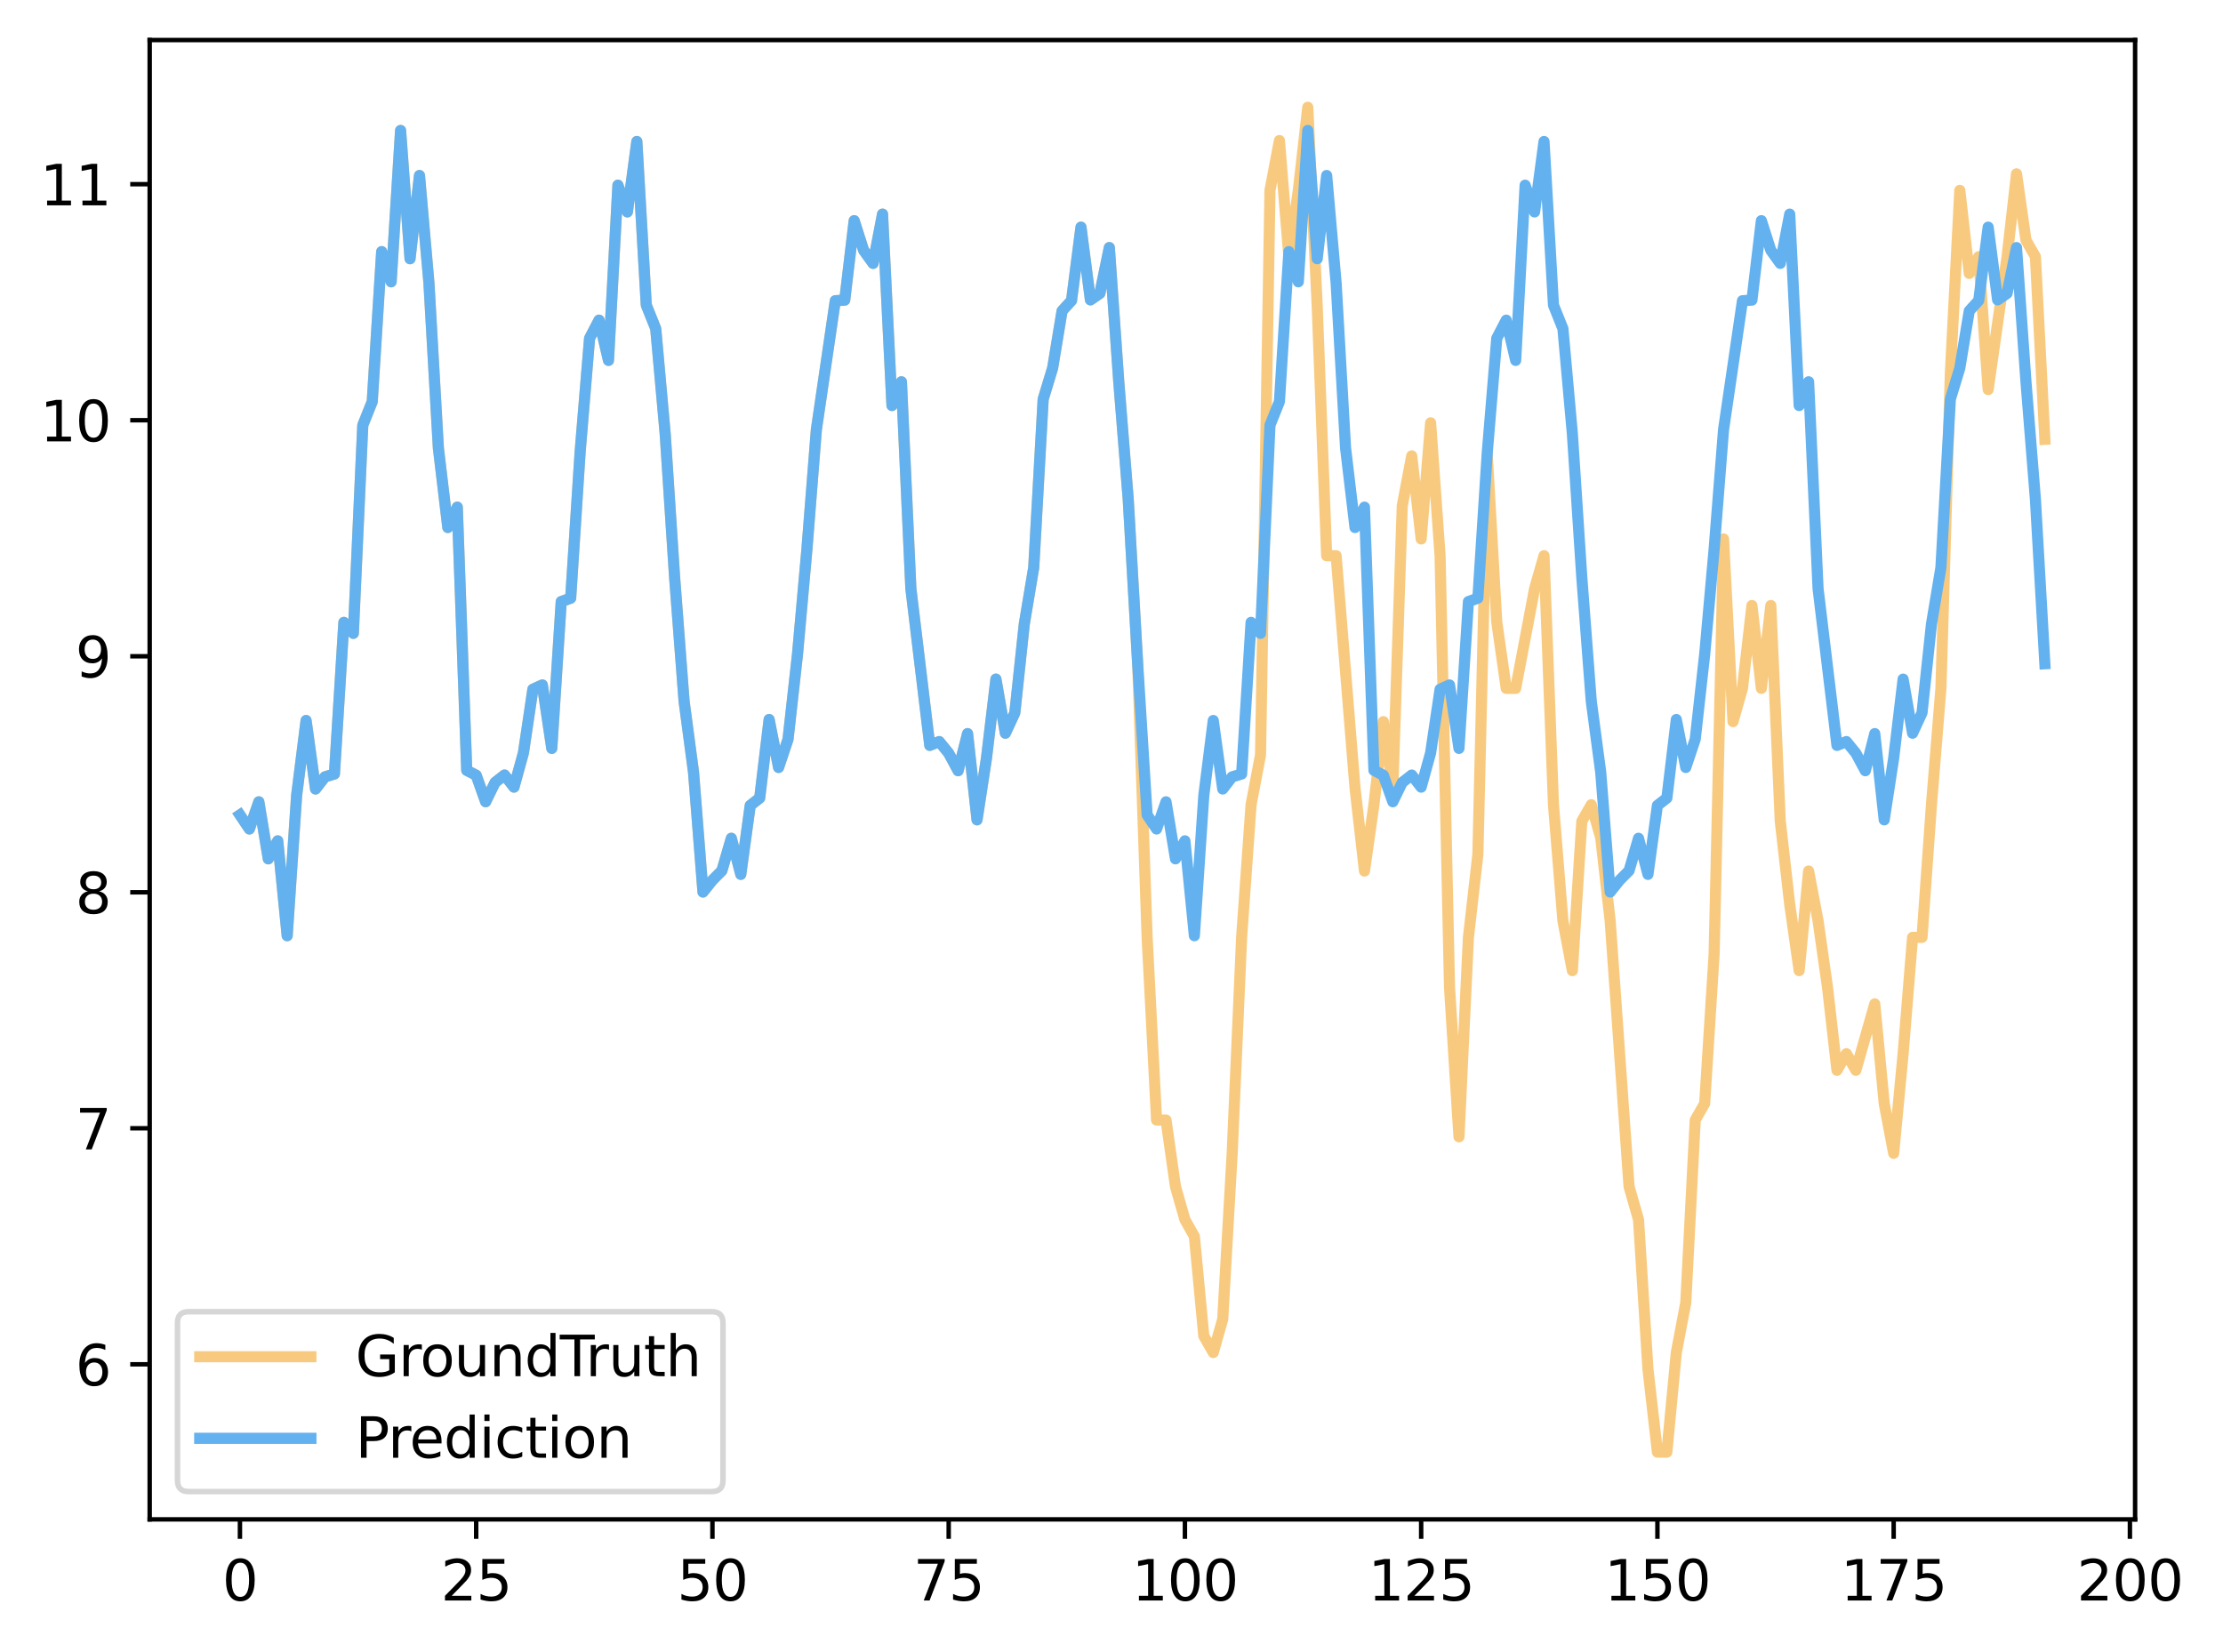 <?xml version="1.0" encoding="utf-8" standalone="no"?>
<!DOCTYPE svg PUBLIC "-//W3C//DTD SVG 1.1//EN"
  "http://www.w3.org/Graphics/SVG/1.1/DTD/svg11.dtd">
<svg xmlns:xlink="http://www.w3.org/1999/xlink" width="399.854pt" height="297.19pt" viewBox="0 0 399.854 297.19" xmlns="http://www.w3.org/2000/svg" version="1.1">
 <defs>
  <style type="text/css">*{stroke-linejoin: round; stroke-linecap: butt}</style>
 </defs>
 <g id="figure_1">
  <g id="patch_1">
   <path d="M 0 297.19 
L 399.854 297.19 
L 399.854 0 
L 0 0 
z
" style="fill: #ffffff"/>
  </g>
  <g id="axes_1">
   <g id="patch_2">
    <path d="M 26.925 273.312 
L 384.045 273.312 
L 384.045 7.2 
L 26.925 7.2 
z
" style="fill: #ffffff"/>
   </g>
   <g id="matplotlib.axis_1">
    <g id="xtick_1">
     <g id="line2d_1">
      <defs>
       <path id="m938aefdf8a" d="M 0 0 
L 0 3.5 
" style="stroke: #000000; stroke-width: 0.8"/>
      </defs>
      <g>
       <use xlink:href="#m938aefdf8a" x="43.158" y="273.312" style="stroke: #000000; stroke-width: 0.8"/>
      </g>
     </g>
     <g id="text_1">
      <!-- 0 -->
      <g transform="translate(39.976 287.91) scale(0.1 -0.1)">
       <defs>
        <path id="DejaVuSans-30" d="M 2034 4250 
Q 1547 4250 1301 3770 
Q 1056 3291 1056 2328 
Q 1056 1369 1301 889 
Q 1547 409 2034 409 
Q 2525 409 2770 889 
Q 3016 1369 3016 2328 
Q 3016 3291 2770 3770 
Q 2525 4250 2034 4250 
z
M 2034 4750 
Q 2819 4750 3233 4129 
Q 3647 3509 3647 2328 
Q 3647 1150 3233 529 
Q 2819 -91 2034 -91 
Q 1250 -91 836 529 
Q 422 1150 422 2328 
Q 422 3509 836 4129 
Q 1250 4750 2034 4750 
z
" transform="scale(0.016)"/>
       </defs>
       <use xlink:href="#DejaVuSans-30"/>
      </g>
     </g>
    </g>
    <g id="xtick_2">
     <g id="line2d_2">
      <g>
       <use xlink:href="#m938aefdf8a" x="85.652" y="273.312" style="stroke: #000000; stroke-width: 0.8"/>
      </g>
     </g>
     <g id="text_2">
      <!-- 25 -->
      <g transform="translate(79.289 287.91) scale(0.1 -0.1)">
       <defs>
        <path id="DejaVuSans-32" d="M 1228 531 
L 3431 531 
L 3431 0 
L 469 0 
L 469 531 
Q 828 903 1448 1529 
Q 2069 2156 2228 2338 
Q 2531 2678 2651 2914 
Q 2772 3150 2772 3378 
Q 2772 3750 2511 3984 
Q 2250 4219 1831 4219 
Q 1534 4219 1204 4116 
Q 875 4013 500 3803 
L 500 4441 
Q 881 4594 1212 4672 
Q 1544 4750 1819 4750 
Q 2544 4750 2975 4387 
Q 3406 4025 3406 3419 
Q 3406 3131 3298 2873 
Q 3191 2616 2906 2266 
Q 2828 2175 2409 1742 
Q 1991 1309 1228 531 
z
" transform="scale(0.016)"/>
        <path id="DejaVuSans-35" d="M 691 4666 
L 3169 4666 
L 3169 4134 
L 1269 4134 
L 1269 2991 
Q 1406 3038 1543 3061 
Q 1681 3084 1819 3084 
Q 2600 3084 3056 2656 
Q 3513 2228 3513 1497 
Q 3513 744 3044 326 
Q 2575 -91 1722 -91 
Q 1428 -91 1123 -41 
Q 819 9 494 109 
L 494 744 
Q 775 591 1075 516 
Q 1375 441 1709 441 
Q 2250 441 2565 725 
Q 2881 1009 2881 1497 
Q 2881 1984 2565 2268 
Q 2250 2553 1709 2553 
Q 1456 2553 1204 2497 
Q 953 2441 691 2322 
L 691 4666 
z
" transform="scale(0.016)"/>
       </defs>
       <use xlink:href="#DejaVuSans-32"/>
       <use xlink:href="#DejaVuSans-35" x="63.623"/>
      </g>
     </g>
    </g>
    <g id="xtick_3">
     <g id="line2d_3">
      <g>
       <use xlink:href="#m938aefdf8a" x="128.146" y="273.312" style="stroke: #000000; stroke-width: 0.8"/>
      </g>
     </g>
     <g id="text_3">
      <!-- 50 -->
      <g transform="translate(121.783 287.91) scale(0.1 -0.1)">
       <use xlink:href="#DejaVuSans-35"/>
       <use xlink:href="#DejaVuSans-30" x="63.623"/>
      </g>
     </g>
    </g>
    <g id="xtick_4">
     <g id="line2d_4">
      <g>
       <use xlink:href="#m938aefdf8a" x="170.64" y="273.312" style="stroke: #000000; stroke-width: 0.8"/>
      </g>
     </g>
     <g id="text_4">
      <!-- 75 -->
      <g transform="translate(164.277 287.91) scale(0.1 -0.1)">
       <defs>
        <path id="DejaVuSans-37" d="M 525 4666 
L 3525 4666 
L 3525 4397 
L 1831 0 
L 1172 0 
L 2766 4134 
L 525 4134 
L 525 4666 
z
" transform="scale(0.016)"/>
       </defs>
       <use xlink:href="#DejaVuSans-37"/>
       <use xlink:href="#DejaVuSans-35" x="63.623"/>
      </g>
     </g>
    </g>
    <g id="xtick_5">
     <g id="line2d_5">
      <g>
       <use xlink:href="#m938aefdf8a" x="213.134" y="273.312" style="stroke: #000000; stroke-width: 0.8"/>
      </g>
     </g>
     <g id="text_5">
      <!-- 100 -->
      <g transform="translate(203.59 287.91) scale(0.1 -0.1)">
       <defs>
        <path id="DejaVuSans-31" d="M 794 531 
L 1825 531 
L 1825 4091 
L 703 3866 
L 703 4441 
L 1819 4666 
L 2450 4666 
L 2450 531 
L 3481 531 
L 3481 0 
L 794 0 
L 794 531 
z
" transform="scale(0.016)"/>
       </defs>
       <use xlink:href="#DejaVuSans-31"/>
       <use xlink:href="#DejaVuSans-30" x="63.623"/>
       <use xlink:href="#DejaVuSans-30" x="127.246"/>
      </g>
     </g>
    </g>
    <g id="xtick_6">
     <g id="line2d_6">
      <g>
       <use xlink:href="#m938aefdf8a" x="255.628" y="273.312" style="stroke: #000000; stroke-width: 0.8"/>
      </g>
     </g>
     <g id="text_6">
      <!-- 125 -->
      <g transform="translate(246.084 287.91) scale(0.1 -0.1)">
       <use xlink:href="#DejaVuSans-31"/>
       <use xlink:href="#DejaVuSans-32" x="63.623"/>
       <use xlink:href="#DejaVuSans-35" x="127.246"/>
      </g>
     </g>
    </g>
    <g id="xtick_7">
     <g id="line2d_7">
      <g>
       <use xlink:href="#m938aefdf8a" x="298.122" y="273.312" style="stroke: #000000; stroke-width: 0.8"/>
      </g>
     </g>
     <g id="text_7">
      <!-- 150 -->
      <g transform="translate(288.578 287.91) scale(0.1 -0.1)">
       <use xlink:href="#DejaVuSans-31"/>
       <use xlink:href="#DejaVuSans-35" x="63.623"/>
       <use xlink:href="#DejaVuSans-30" x="127.246"/>
      </g>
     </g>
    </g>
    <g id="xtick_8">
     <g id="line2d_8">
      <g>
       <use xlink:href="#m938aefdf8a" x="340.616" y="273.312" style="stroke: #000000; stroke-width: 0.8"/>
      </g>
     </g>
     <g id="text_8">
      <!-- 175 -->
      <g transform="translate(331.072 287.91) scale(0.1 -0.1)">
       <use xlink:href="#DejaVuSans-31"/>
       <use xlink:href="#DejaVuSans-37" x="63.623"/>
       <use xlink:href="#DejaVuSans-35" x="127.246"/>
      </g>
     </g>
    </g>
    <g id="xtick_9">
     <g id="line2d_9">
      <g>
       <use xlink:href="#m938aefdf8a" x="383.11" y="273.312" style="stroke: #000000; stroke-width: 0.8"/>
      </g>
     </g>
     <g id="text_9">
      <!-- 200 -->
      <g transform="translate(373.566 287.91) scale(0.1 -0.1)">
       <use xlink:href="#DejaVuSans-32"/>
       <use xlink:href="#DejaVuSans-30" x="63.623"/>
       <use xlink:href="#DejaVuSans-30" x="127.246"/>
      </g>
     </g>
    </g>
   </g>
   <g id="matplotlib.axis_2">
    <g id="ytick_1">
     <g id="line2d_10">
      <defs>
       <path id="m3962213330" d="M 0 0 
L -3.5 0 
" style="stroke: #000000; stroke-width: 0.8"/>
      </defs>
      <g>
       <use xlink:href="#m3962213330" x="26.925" y="245.422" style="stroke: #000000; stroke-width: 0.8"/>
      </g>
     </g>
     <g id="text_10">
      <!-- 6 -->
      <g transform="translate(13.562 249.221) scale(0.1 -0.1)">
       <defs>
        <path id="DejaVuSans-36" d="M 2113 2584 
Q 1688 2584 1439 2293 
Q 1191 2003 1191 1497 
Q 1191 994 1439 701 
Q 1688 409 2113 409 
Q 2538 409 2786 701 
Q 3034 994 3034 1497 
Q 3034 2003 2786 2293 
Q 2538 2584 2113 2584 
z
M 3366 4563 
L 3366 3988 
Q 3128 4100 2886 4159 
Q 2644 4219 2406 4219 
Q 1781 4219 1451 3797 
Q 1122 3375 1075 2522 
Q 1259 2794 1537 2939 
Q 1816 3084 2150 3084 
Q 2853 3084 3261 2657 
Q 3669 2231 3669 1497 
Q 3669 778 3244 343 
Q 2819 -91 2113 -91 
Q 1303 -91 875 529 
Q 447 1150 447 2328 
Q 447 3434 972 4092 
Q 1497 4750 2381 4750 
Q 2619 4750 2861 4703 
Q 3103 4656 3366 4563 
z
" transform="scale(0.016)"/>
       </defs>
       <use xlink:href="#DejaVuSans-36"/>
      </g>
     </g>
    </g>
    <g id="ytick_2">
     <g id="line2d_11">
      <g>
       <use xlink:href="#m3962213330" x="26.925" y="202.965" style="stroke: #000000; stroke-width: 0.8"/>
      </g>
     </g>
     <g id="text_11">
      <!-- 7 -->
      <g transform="translate(13.562 206.764) scale(0.1 -0.1)">
       <use xlink:href="#DejaVuSans-37"/>
      </g>
     </g>
    </g>
    <g id="ytick_3">
     <g id="line2d_12">
      <g>
       <use xlink:href="#m3962213330" x="26.925" y="160.508" style="stroke: #000000; stroke-width: 0.8"/>
      </g>
     </g>
     <g id="text_12">
      <!-- 8 -->
      <g transform="translate(13.562 164.307) scale(0.1 -0.1)">
       <defs>
        <path id="DejaVuSans-38" d="M 2034 2216 
Q 1584 2216 1326 1975 
Q 1069 1734 1069 1313 
Q 1069 891 1326 650 
Q 1584 409 2034 409 
Q 2484 409 2743 651 
Q 3003 894 3003 1313 
Q 3003 1734 2745 1975 
Q 2488 2216 2034 2216 
z
M 1403 2484 
Q 997 2584 770 2862 
Q 544 3141 544 3541 
Q 544 4100 942 4425 
Q 1341 4750 2034 4750 
Q 2731 4750 3128 4425 
Q 3525 4100 3525 3541 
Q 3525 3141 3298 2862 
Q 3072 2584 2669 2484 
Q 3125 2378 3379 2068 
Q 3634 1759 3634 1313 
Q 3634 634 3220 271 
Q 2806 -91 2034 -91 
Q 1263 -91 848 271 
Q 434 634 434 1313 
Q 434 1759 690 2068 
Q 947 2378 1403 2484 
z
M 1172 3481 
Q 1172 3119 1398 2916 
Q 1625 2713 2034 2713 
Q 2441 2713 2670 2916 
Q 2900 3119 2900 3481 
Q 2900 3844 2670 4047 
Q 2441 4250 2034 4250 
Q 1625 4250 1398 4047 
Q 1172 3844 1172 3481 
z
" transform="scale(0.016)"/>
       </defs>
       <use xlink:href="#DejaVuSans-38"/>
      </g>
     </g>
    </g>
    <g id="ytick_4">
     <g id="line2d_13">
      <g>
       <use xlink:href="#m3962213330" x="26.925" y="118.051" style="stroke: #000000; stroke-width: 0.8"/>
      </g>
     </g>
     <g id="text_13">
      <!-- 9 -->
      <g transform="translate(13.562 121.85) scale(0.1 -0.1)">
       <defs>
        <path id="DejaVuSans-39" d="M 703 97 
L 703 672 
Q 941 559 1184 500 
Q 1428 441 1663 441 
Q 2288 441 2617 861 
Q 2947 1281 2994 2138 
Q 2813 1869 2534 1725 
Q 2256 1581 1919 1581 
Q 1219 1581 811 2004 
Q 403 2428 403 3163 
Q 403 3881 828 4315 
Q 1253 4750 1959 4750 
Q 2769 4750 3195 4129 
Q 3622 3509 3622 2328 
Q 3622 1225 3098 567 
Q 2575 -91 1691 -91 
Q 1453 -91 1209 -44 
Q 966 3 703 97 
z
M 1959 2075 
Q 2384 2075 2632 2365 
Q 2881 2656 2881 3163 
Q 2881 3666 2632 3958 
Q 2384 4250 1959 4250 
Q 1534 4250 1286 3958 
Q 1038 3666 1038 3163 
Q 1038 2656 1286 2365 
Q 1534 2075 1959 2075 
z
" transform="scale(0.016)"/>
       </defs>
       <use xlink:href="#DejaVuSans-39"/>
      </g>
     </g>
    </g>
    <g id="ytick_5">
     <g id="line2d_14">
      <g>
       <use xlink:href="#m3962213330" x="26.925" y="75.594" style="stroke: #000000; stroke-width: 0.8"/>
      </g>
     </g>
     <g id="text_14">
      <!-- 10 -->
      <g transform="translate(7.2 79.393) scale(0.1 -0.1)">
       <use xlink:href="#DejaVuSans-31"/>
       <use xlink:href="#DejaVuSans-30" x="63.623"/>
      </g>
     </g>
    </g>
    <g id="ytick_6">
     <g id="line2d_15">
      <g>
       <use xlink:href="#m3962213330" x="26.925" y="33.137" style="stroke: #000000; stroke-width: 0.8"/>
      </g>
     </g>
     <g id="text_15">
      <!-- 11 -->
      <g transform="translate(7.2 36.936) scale(0.1 -0.1)">
       <use xlink:href="#DejaVuSans-31"/>
       <use xlink:href="#DejaVuSans-31" x="63.623"/>
      </g>
     </g>
    </g>
   </g>
   <g id="line2d_16">
    <path d="M 43.158 146.593 
L 44.857 149.123 
L 46.557 144.233 
L 48.257 154.497 
L 49.957 151.253 
L 51.657 168.324 
L 53.356 143.07 
L 55.056 129.605 
L 56.756 141.933 
L 58.456 139.739 
L 60.155 139.231 
L 61.855 111.955 
L 63.555 113.935 
L 65.255 76.488 
L 66.954 72.245 
L 68.654 45.259 
L 70.354 50.693 
L 72.054 23.467 
L 73.753 46.543 
L 75.453 31.567 
L 77.153 50.901 
L 78.853 80.613 
L 80.552 94.895 
L 82.252 91.225 
L 83.952 138.573 
L 85.652 139.452 
L 87.352 144.226 
L 89.051 140.749 
L 90.751 139.417 
L 92.451 141.596 
L 94.151 135.426 
L 95.85 123.989 
L 97.55 123.21 
L 99.25 134.626 
L 100.95 108.215 
L 102.649 107.599 
L 104.349 81.289 
L 106.049 60.853 
L 107.749 57.589 
L 109.448 64.832 
L 111.148 33.312 
L 112.848 38.123 
L 114.548 25.448 
L 116.247 54.883 
L 117.947 59.122 
L 119.647 78.026 
L 121.347 103.903 
L 123.047 126.137 
L 124.746 138.908 
L 126.446 160.467 
L 128.146 158.335 
L 129.846 156.622 
L 131.545 150.792 
L 133.245 157.289 
L 134.945 144.885 
L 136.645 143.563 
L 138.344 129.427 
L 140.044 138.058 
L 141.744 132.985 
L 143.444 117.749 
L 145.143 98.793 
L 146.843 77.276 
L 150.243 54.095 
L 151.942 53.987 
L 153.642 39.693 
L 155.342 45.029 
L 157.042 47.382 
L 158.742 38.514 
L 160.441 72.951 
L 162.141 68.675 
L 163.841 105.893 
L 167.24 134.087 
L 168.94 133.398 
L 170.64 135.492 
L 172.34 138.645 
L 174.039 131.964 
L 175.739 147.478 
L 177.439 136.39 
L 179.139 122.163 
L 180.838 131.896 
L 182.538 128.233 
L 184.238 112.267 
L 185.938 102.097 
L 187.637 71.81 
L 189.337 66.214 
L 191.037 55.928 
L 192.737 54.06 
L 194.437 40.859 
L 196.136 53.945 
L 197.836 52.776 
L 199.536 44.532 
L 201.236 68.694 
L 202.935 89.82 
L 204.635 119.403 
L 206.335 168.617 
L 208.035 201.479 
L 209.734 201.479 
L 211.434 213.452 
L 213.134 219.396 
L 214.834 222.41 
L 216.533 240.327 
L 218.233 243.299 
L 219.933 237.313 
L 221.633 207.465 
L 223.333 168.617 
L 225.032 144.756 
L 226.732 135.798 
L 228.432 34.241 
L 230.132 25.282 
L 231.831 46.171 
L 233.531 34.241 
L 235.231 19.296 
L 236.931 55.13 
L 238.63 99.964 
L 240.33 99.964 
L 243.73 141.742 
L 245.429 156.687 
L 247.129 144.756 
L 248.829 129.812 
L 250.529 141.742 
L 252.228 90.963 
L 253.928 82.005 
L 255.628 96.95 
L 257.328 76.061 
L 259.028 99.964 
L 260.727 177.618 
L 262.427 204.493 
L 264.127 168.617 
L 265.827 153.715 
L 267.526 82.005 
L 269.226 111.895 
L 270.926 123.825 
L 272.626 123.825 
L 276.025 105.908 
L 277.725 99.964 
L 279.425 144.756 
L 281.124 165.645 
L 282.824 174.604 
L 284.524 147.728 
L 286.224 144.756 
L 287.923 150.7 
L 289.623 165.645 
L 293.023 213.452 
L 294.723 219.396 
L 296.422 246.314 
L 298.122 261.216 
L 299.822 261.216 
L 301.522 243.299 
L 303.221 234.341 
L 304.921 201.479 
L 306.621 198.507 
L 308.321 171.632 
L 310.02 96.95 
L 311.72 129.812 
L 313.42 123.825 
L 315.12 108.923 
L 316.819 123.825 
L 318.519 108.923 
L 320.219 147.728 
L 321.919 162.673 
L 323.618 174.604 
L 325.318 156.687 
L 327.018 165.645 
L 328.718 177.618 
L 330.418 192.521 
L 332.117 189.549 
L 333.817 192.521 
L 337.217 180.59 
L 338.916 198.507 
L 340.616 207.465 
L 342.316 189.549 
L 344.016 168.617 
L 345.715 168.617 
L 347.415 144.756 
L 349.115 123.825 
L 350.815 67.103 
L 352.514 34.241 
L 354.214 49.186 
L 355.914 46.171 
L 357.614 70.075 
L 361.013 46.171 
L 362.713 31.269 
L 364.413 43.199 
L 366.113 46.171 
L 367.812 79.033 
L 367.812 79.033 
" clip-path="url(#pddb3ab774f)" style="fill: none; stroke: #f8ca7f; stroke-width: 2; stroke-linecap: square"/>
   </g>
   <g id="line2d_17">
    <path d="M 43.158 146.593 
L 44.857 149.123 
L 46.557 144.233 
L 48.257 154.497 
L 49.957 151.253 
L 51.657 168.324 
L 53.356 143.07 
L 55.056 129.605 
L 56.756 141.933 
L 58.456 139.739 
L 60.155 139.231 
L 61.855 111.955 
L 63.555 113.935 
L 65.255 76.488 
L 66.954 72.245 
L 68.654 45.259 
L 70.354 50.693 
L 72.054 23.467 
L 73.753 46.543 
L 75.453 31.567 
L 77.153 50.901 
L 78.853 80.613 
L 80.552 94.895 
L 82.252 91.225 
L 83.952 138.573 
L 85.652 139.452 
L 87.352 144.226 
L 89.051 140.749 
L 90.751 139.417 
L 92.451 141.596 
L 94.151 135.426 
L 95.85 123.989 
L 97.55 123.21 
L 99.25 134.626 
L 100.95 108.215 
L 102.649 107.599 
L 104.349 81.289 
L 106.049 60.853 
L 107.749 57.589 
L 109.448 64.832 
L 111.148 33.312 
L 112.848 38.123 
L 114.548 25.448 
L 116.247 54.883 
L 117.947 59.122 
L 119.647 78.026 
L 121.347 103.903 
L 123.047 126.137 
L 124.746 138.908 
L 126.446 160.467 
L 128.146 158.335 
L 129.846 156.622 
L 131.545 150.792 
L 133.245 157.289 
L 134.945 144.885 
L 136.645 143.563 
L 138.344 129.427 
L 140.044 138.058 
L 141.744 132.985 
L 143.444 117.749 
L 145.143 98.793 
L 146.843 77.276 
L 150.243 54.095 
L 151.942 53.987 
L 153.642 39.693 
L 155.342 45.029 
L 157.042 47.382 
L 158.742 38.514 
L 160.441 72.951 
L 162.141 68.675 
L 163.841 105.893 
L 167.24 134.087 
L 168.94 133.398 
L 170.64 135.492 
L 172.34 138.645 
L 174.039 131.964 
L 175.739 147.478 
L 177.439 136.39 
L 179.139 122.163 
L 180.838 131.896 
L 182.538 128.233 
L 184.238 112.267 
L 185.938 102.097 
L 187.637 71.81 
L 189.337 66.214 
L 191.037 55.928 
L 192.737 54.06 
L 194.437 40.859 
L 196.136 53.945 
L 197.836 52.776 
L 199.536 44.532 
L 201.236 68.694 
L 202.935 89.82 
L 204.635 119.403 
L 206.335 146.593 
L 208.035 149.123 
L 209.734 144.233 
L 211.434 154.497 
L 213.134 151.253 
L 214.834 168.324 
L 216.533 143.07 
L 218.233 129.605 
L 219.933 141.933 
L 221.633 139.739 
L 223.333 139.231 
L 225.032 111.955 
L 226.732 113.935 
L 228.432 76.488 
L 230.132 72.245 
L 231.831 45.259 
L 233.531 50.693 
L 235.231 23.467 
L 236.931 46.543 
L 238.63 31.567 
L 240.33 50.901 
L 242.03 80.613 
L 243.73 94.895 
L 245.429 91.225 
L 247.129 138.573 
L 248.829 139.452 
L 250.529 144.226 
L 252.228 140.749 
L 253.928 139.417 
L 255.628 141.596 
L 257.328 135.426 
L 259.028 123.989 
L 260.727 123.21 
L 262.427 134.626 
L 264.127 108.215 
L 265.827 107.599 
L 267.526 81.289 
L 269.226 60.853 
L 270.926 57.589 
L 272.626 64.832 
L 274.325 33.312 
L 276.025 38.123 
L 277.725 25.448 
L 279.425 54.883 
L 281.124 59.122 
L 282.824 78.026 
L 284.524 103.903 
L 286.224 126.137 
L 287.923 138.908 
L 289.623 160.467 
L 291.323 158.335 
L 293.023 156.622 
L 294.723 150.792 
L 296.422 157.289 
L 298.122 144.885 
L 299.822 143.563 
L 301.522 129.427 
L 303.221 138.058 
L 304.921 132.985 
L 306.621 117.749 
L 308.321 98.793 
L 310.02 77.276 
L 313.42 54.095 
L 315.12 53.987 
L 316.819 39.693 
L 318.519 45.029 
L 320.219 47.382 
L 321.919 38.514 
L 323.618 72.951 
L 325.318 68.675 
L 327.018 105.893 
L 330.418 134.087 
L 332.117 133.398 
L 333.817 135.492 
L 335.517 138.645 
L 337.217 131.964 
L 338.916 147.478 
L 340.616 136.39 
L 342.316 122.163 
L 344.016 131.896 
L 345.715 128.233 
L 347.415 112.267 
L 349.115 102.097 
L 350.815 71.81 
L 352.514 66.214 
L 354.214 55.928 
L 355.914 54.06 
L 357.614 40.859 
L 359.313 53.945 
L 361.013 52.776 
L 362.713 44.532 
L 364.413 68.694 
L 366.113 89.82 
L 367.812 119.403 
L 367.812 119.403 
" clip-path="url(#pddb3ab774f)" style="fill: none; stroke: #63b1ee; stroke-width: 2; stroke-linecap: square"/>
   </g>
   <g id="patch_3">
    <path d="M 26.925 273.312 
L 26.925 7.2 
" style="fill: none; stroke: #000000; stroke-width: 0.8; stroke-linejoin: miter; stroke-linecap: square"/>
   </g>
   <g id="patch_4">
    <path d="M 384.045 273.312 
L 384.045 7.2 
" style="fill: none; stroke: #000000; stroke-width: 0.8; stroke-linejoin: miter; stroke-linecap: square"/>
   </g>
   <g id="patch_5">
    <path d="M 26.925 273.312 
L 384.045 273.312 
" style="fill: none; stroke: #000000; stroke-width: 0.8; stroke-linejoin: miter; stroke-linecap: square"/>
   </g>
   <g id="patch_6">
    <path d="M 26.925 7.2 
L 384.045 7.2 
" style="fill: none; stroke: #000000; stroke-width: 0.8; stroke-linejoin: miter; stroke-linecap: square"/>
   </g>
   <g id="legend_1">
    <g id="patch_7">
     <path d="M 33.925 268.312 
L 128.041 268.312 
Q 130.041 268.312 130.041 266.312 
L 130.041 237.956 
Q 130.041 235.956 128.041 235.956 
L 33.925 235.956 
Q 31.925 235.956 31.925 237.956 
L 31.925 266.312 
Q 31.925 268.312 33.925 268.312 
z
" style="fill: #ffffff; opacity: 0.8; stroke: #cccccc; stroke-linejoin: miter"/>
    </g>
    <g id="line2d_18">
     <path d="M 35.925 244.054 
L 45.925 244.054 
L 55.925 244.054 
" style="fill: none; stroke: #f8ca7f; stroke-width: 2; stroke-linecap: square"/>
    </g>
    <g id="text_16">
     <!-- GroundTruth -->
     <g transform="translate(63.925 247.554) scale(0.1 -0.1)">
      <defs>
       <path id="DejaVuSans-47" d="M 3809 666 
L 3809 1919 
L 2778 1919 
L 2778 2438 
L 4434 2438 
L 4434 434 
Q 4069 175 3628 42 
Q 3188 -91 2688 -91 
Q 1594 -91 976 548 
Q 359 1188 359 2328 
Q 359 3472 976 4111 
Q 1594 4750 2688 4750 
Q 3144 4750 3555 4637 
Q 3966 4525 4313 4306 
L 4313 3634 
Q 3963 3931 3569 4081 
Q 3175 4231 2741 4231 
Q 1884 4231 1454 3753 
Q 1025 3275 1025 2328 
Q 1025 1384 1454 906 
Q 1884 428 2741 428 
Q 3075 428 3337 486 
Q 3600 544 3809 666 
z
" transform="scale(0.016)"/>
       <path id="DejaVuSans-72" d="M 2631 2963 
Q 2534 3019 2420 3045 
Q 2306 3072 2169 3072 
Q 1681 3072 1420 2755 
Q 1159 2438 1159 1844 
L 1159 0 
L 581 0 
L 581 3500 
L 1159 3500 
L 1159 2956 
Q 1341 3275 1631 3429 
Q 1922 3584 2338 3584 
Q 2397 3584 2469 3576 
Q 2541 3569 2628 3553 
L 2631 2963 
z
" transform="scale(0.016)"/>
       <path id="DejaVuSans-6f" d="M 1959 3097 
Q 1497 3097 1228 2736 
Q 959 2375 959 1747 
Q 959 1119 1226 758 
Q 1494 397 1959 397 
Q 2419 397 2687 759 
Q 2956 1122 2956 1747 
Q 2956 2369 2687 2733 
Q 2419 3097 1959 3097 
z
M 1959 3584 
Q 2709 3584 3137 3096 
Q 3566 2609 3566 1747 
Q 3566 888 3137 398 
Q 2709 -91 1959 -91 
Q 1206 -91 779 398 
Q 353 888 353 1747 
Q 353 2609 779 3096 
Q 1206 3584 1959 3584 
z
" transform="scale(0.016)"/>
       <path id="DejaVuSans-75" d="M 544 1381 
L 544 3500 
L 1119 3500 
L 1119 1403 
Q 1119 906 1312 657 
Q 1506 409 1894 409 
Q 2359 409 2629 706 
Q 2900 1003 2900 1516 
L 2900 3500 
L 3475 3500 
L 3475 0 
L 2900 0 
L 2900 538 
Q 2691 219 2414 64 
Q 2138 -91 1772 -91 
Q 1169 -91 856 284 
Q 544 659 544 1381 
z
M 1991 3584 
L 1991 3584 
z
" transform="scale(0.016)"/>
       <path id="DejaVuSans-6e" d="M 3513 2113 
L 3513 0 
L 2938 0 
L 2938 2094 
Q 2938 2591 2744 2837 
Q 2550 3084 2163 3084 
Q 1697 3084 1428 2787 
Q 1159 2491 1159 1978 
L 1159 0 
L 581 0 
L 581 3500 
L 1159 3500 
L 1159 2956 
Q 1366 3272 1645 3428 
Q 1925 3584 2291 3584 
Q 2894 3584 3203 3211 
Q 3513 2838 3513 2113 
z
" transform="scale(0.016)"/>
       <path id="DejaVuSans-64" d="M 2906 2969 
L 2906 4863 
L 3481 4863 
L 3481 0 
L 2906 0 
L 2906 525 
Q 2725 213 2448 61 
Q 2172 -91 1784 -91 
Q 1150 -91 751 415 
Q 353 922 353 1747 
Q 353 2572 751 3078 
Q 1150 3584 1784 3584 
Q 2172 3584 2448 3432 
Q 2725 3281 2906 2969 
z
M 947 1747 
Q 947 1113 1208 752 
Q 1469 391 1925 391 
Q 2381 391 2643 752 
Q 2906 1113 2906 1747 
Q 2906 2381 2643 2742 
Q 2381 3103 1925 3103 
Q 1469 3103 1208 2742 
Q 947 2381 947 1747 
z
" transform="scale(0.016)"/>
       <path id="DejaVuSans-54" d="M -19 4666 
L 3928 4666 
L 3928 4134 
L 2272 4134 
L 2272 0 
L 1638 0 
L 1638 4134 
L -19 4134 
L -19 4666 
z
" transform="scale(0.016)"/>
       <path id="DejaVuSans-74" d="M 1172 4494 
L 1172 3500 
L 2356 3500 
L 2356 3053 
L 1172 3053 
L 1172 1153 
Q 1172 725 1289 603 
Q 1406 481 1766 481 
L 2356 481 
L 2356 0 
L 1766 0 
Q 1100 0 847 248 
Q 594 497 594 1153 
L 594 3053 
L 172 3053 
L 172 3500 
L 594 3500 
L 594 4494 
L 1172 4494 
z
" transform="scale(0.016)"/>
       <path id="DejaVuSans-68" d="M 3513 2113 
L 3513 0 
L 2938 0 
L 2938 2094 
Q 2938 2591 2744 2837 
Q 2550 3084 2163 3084 
Q 1697 3084 1428 2787 
Q 1159 2491 1159 1978 
L 1159 0 
L 581 0 
L 581 4863 
L 1159 4863 
L 1159 2956 
Q 1366 3272 1645 3428 
Q 1925 3584 2291 3584 
Q 2894 3584 3203 3211 
Q 3513 2838 3513 2113 
z
" transform="scale(0.016)"/>
      </defs>
      <use xlink:href="#DejaVuSans-47"/>
      <use xlink:href="#DejaVuSans-72" x="77.49"/>
      <use xlink:href="#DejaVuSans-6f" x="116.354"/>
      <use xlink:href="#DejaVuSans-75" x="177.535"/>
      <use xlink:href="#DejaVuSans-6e" x="240.914"/>
      <use xlink:href="#DejaVuSans-64" x="304.293"/>
      <use xlink:href="#DejaVuSans-54" x="367.77"/>
      <use xlink:href="#DejaVuSans-72" x="414.104"/>
      <use xlink:href="#DejaVuSans-75" x="455.217"/>
      <use xlink:href="#DejaVuSans-74" x="518.596"/>
      <use xlink:href="#DejaVuSans-68" x="557.805"/>
     </g>
    </g>
    <g id="line2d_19">
     <path d="M 35.925 258.732 
L 45.925 258.732 
L 55.925 258.732 
" style="fill: none; stroke: #63b1ee; stroke-width: 2; stroke-linecap: square"/>
    </g>
    <g id="text_17">
     <!-- Prediction -->
     <g transform="translate(63.925 262.232) scale(0.1 -0.1)">
      <defs>
       <path id="DejaVuSans-50" d="M 1259 4147 
L 1259 2394 
L 2053 2394 
Q 2494 2394 2734 2622 
Q 2975 2850 2975 3272 
Q 2975 3691 2734 3919 
Q 2494 4147 2053 4147 
L 1259 4147 
z
M 628 4666 
L 2053 4666 
Q 2838 4666 3239 4311 
Q 3641 3956 3641 3272 
Q 3641 2581 3239 2228 
Q 2838 1875 2053 1875 
L 1259 1875 
L 1259 0 
L 628 0 
L 628 4666 
z
" transform="scale(0.016)"/>
       <path id="DejaVuSans-65" d="M 3597 1894 
L 3597 1613 
L 953 1613 
Q 991 1019 1311 708 
Q 1631 397 2203 397 
Q 2534 397 2845 478 
Q 3156 559 3463 722 
L 3463 178 
Q 3153 47 2828 -22 
Q 2503 -91 2169 -91 
Q 1331 -91 842 396 
Q 353 884 353 1716 
Q 353 2575 817 3079 
Q 1281 3584 2069 3584 
Q 2775 3584 3186 3129 
Q 3597 2675 3597 1894 
z
M 3022 2063 
Q 3016 2534 2758 2815 
Q 2500 3097 2075 3097 
Q 1594 3097 1305 2825 
Q 1016 2553 972 2059 
L 3022 2063 
z
" transform="scale(0.016)"/>
       <path id="DejaVuSans-69" d="M 603 3500 
L 1178 3500 
L 1178 0 
L 603 0 
L 603 3500 
z
M 603 4863 
L 1178 4863 
L 1178 4134 
L 603 4134 
L 603 4863 
z
" transform="scale(0.016)"/>
       <path id="DejaVuSans-63" d="M 3122 3366 
L 3122 2828 
Q 2878 2963 2633 3030 
Q 2388 3097 2138 3097 
Q 1578 3097 1268 2742 
Q 959 2388 959 1747 
Q 959 1106 1268 751 
Q 1578 397 2138 397 
Q 2388 397 2633 464 
Q 2878 531 3122 666 
L 3122 134 
Q 2881 22 2623 -34 
Q 2366 -91 2075 -91 
Q 1284 -91 818 406 
Q 353 903 353 1747 
Q 353 2603 823 3093 
Q 1294 3584 2113 3584 
Q 2378 3584 2631 3529 
Q 2884 3475 3122 3366 
z
" transform="scale(0.016)"/>
      </defs>
      <use xlink:href="#DejaVuSans-50"/>
      <use xlink:href="#DejaVuSans-72" x="58.553"/>
      <use xlink:href="#DejaVuSans-65" x="97.416"/>
      <use xlink:href="#DejaVuSans-64" x="158.939"/>
      <use xlink:href="#DejaVuSans-69" x="222.416"/>
      <use xlink:href="#DejaVuSans-63" x="250.199"/>
      <use xlink:href="#DejaVuSans-74" x="305.18"/>
      <use xlink:href="#DejaVuSans-69" x="344.389"/>
      <use xlink:href="#DejaVuSans-6f" x="372.172"/>
      <use xlink:href="#DejaVuSans-6e" x="433.354"/>
     </g>
    </g>
   </g>
  </g>
 </g>
 <defs>
  <clipPath id="pddb3ab774f">
   <rect x="26.925" y="7.2" width="357.12" height="266.112"/>
  </clipPath>
 </defs>
</svg>
